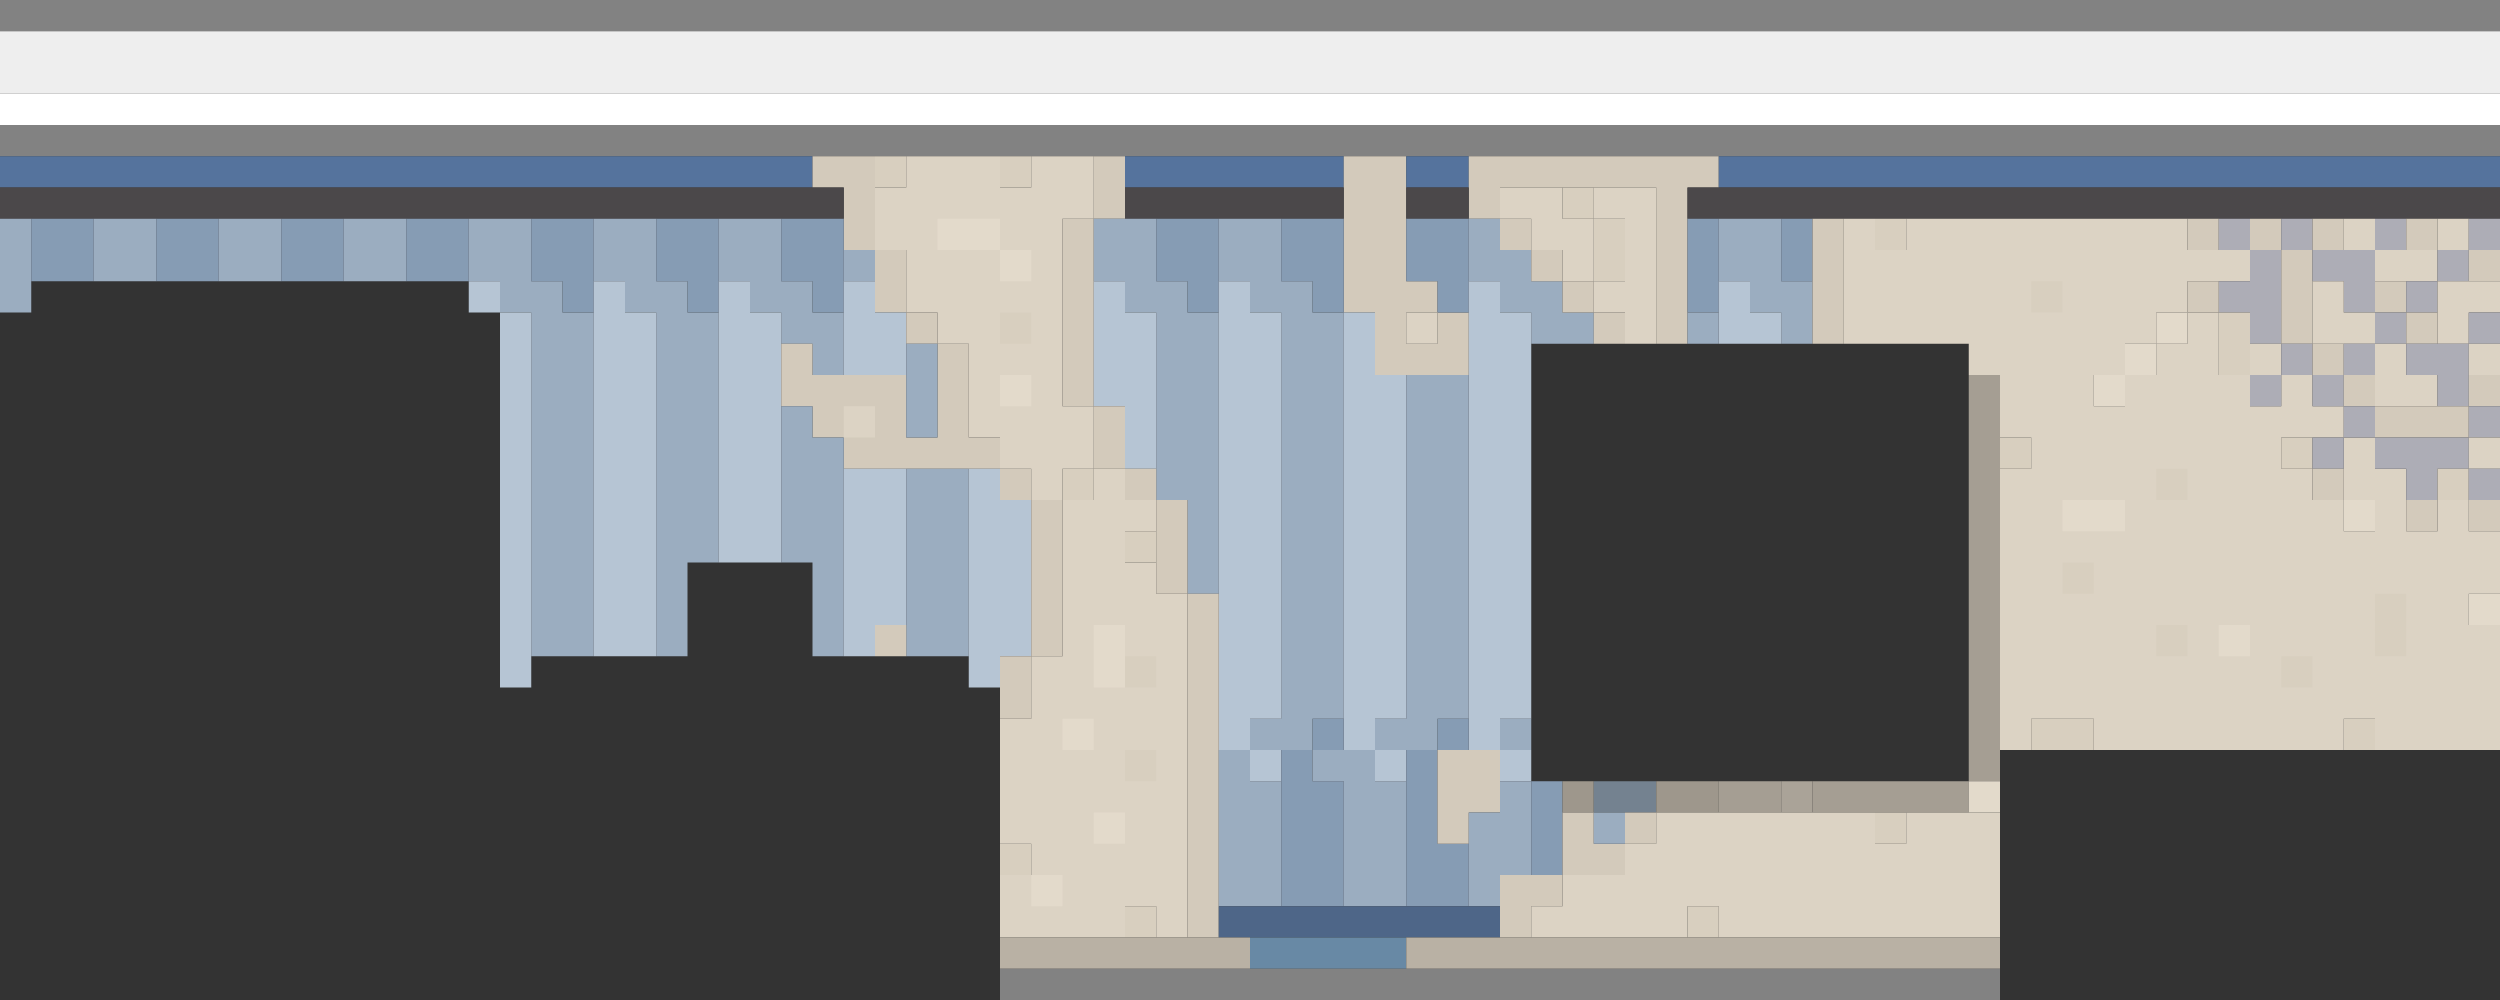 <?xml version="1.0" encoding="utf-8"?>
<!-- Generator: Adobe Illustrator 16.0.4, SVG Export Plug-In . SVG Version: 6.00 Build 0)  -->
<!DOCTYPE svg PUBLIC "-//W3C//DTD SVG 1.1//EN" "http://www.w3.org/Graphics/SVG/1.1/DTD/svg11.dtd">
<svg version="1.1" id="Layer_1" xmlns="http://www.w3.org/2000/svg" xmlns:xlink="http://www.w3.org/1999/xlink" x="0px" y="0px"
	 width="80px" height="32px" viewBox="0 0 80 32" enable-background="new 0 0 80 32" xml:space="preserve">
<rect x="0" y="0" width="80" height="32" fill="#333333" stroke="none"/>
<path fill="#828282" d="M0,0h80v1H0V0z"/>
<path fill="#EEEEEE" d="M0,1h80v2H0V1z"/>
<path fill="#FFFFFF" d="M0,3h80v1H0V3z"/>
<path fill="#828282" d="M0,4h80v1H0V4z"/>
<path fill="#55739D" d="M0,5h26v1H0V5z"/>
<path fill="#D3CABB" d="M26,5h2v3h-1V6h-1V5z"/>
<path fill="#D8CFBF" d="M28,5h1v1h-1V5z"/>
<path fill="#DCD3C4" d="M29,5h3v1h1V5h2v2h-1v6h1v2h-1v1h-1v-1h-1v-1h-1v-3h-1v-1h-1V8h-1V6h1V5z"/>
<path fill="#D8CFBF" d="M32,5h1v1h-1V5z"/>
<path fill="#D3CABB" d="M35,5h1v2h-1V5z"/>
<path fill="#55739D" d="M36,5h7v1h-7V5z"/>
<path fill="#D3CABB" d="M43,5h2v4h1v1h-1v1h1v-1h1v2h-3v-2h-1V5z"/>
<path fill="#55739D" d="M45,5h2v1h-2V5z"/>
<path fill="#D3CABB" d="M47,5h8v1h-1v5h-1V6h-5v1h-1V5z"/>
<path fill="#55739D" d="M55,5h25v1H55V5z"/>
<path fill="#4B484A" d="M0,6h27v1H0V6z"/>
<path fill="#4B484A" d="M36,6h7v1h-7V6z"/>
<path fill="#4B484A" d="M45,6h2v1h-2V6z"/>
<path fill="#DCD3C4" d="M48,6h2v1h1v2h-1V8h-1V7h-1V6z"/>
<path fill="#D8CFBF" d="M50,6h1v1h-1V6z"/>
<path fill="#DCD3C4" d="M51,6h2v5h-1v-1h-1V9h1V7h-1V6z"/>
<path fill="#4B484A" d="M54,6h26v1H54V6z"/>
<path fill="#9BADC0" d="M0,7h1v3H0V7z"/>
<path fill="#869CB4" d="M1,7h2v2H1V7z"/>
<path fill="#9BADC0" d="M3,7h2v2H3V7z"/>
<path fill="#869CB4" d="M5,7h2v2H5V7z"/>
<path fill="#9BADC0" d="M7,7h2v2H7V7z"/>
<path fill="#869CB4" d="M9,7h2v2H9V7z"/>
<path fill="#9BADC0" d="M11,7h2v2h-2V7z"/>
<path fill="#869CB4" d="M13,7h2v2h-2V7z"/>
<path fill="#9BADC0" d="M15,7h2v2h1v1h1v11h-2V10h-1V9h-1V7z"/>
<path fill="#869CB4" d="M17,7h2v3h-1V9h-1V7z"/>
<path fill="#9BADC0" d="M19,7h2v2h1v1h1v8h-1v3h-1V10h-1V9h-1V7z"/>
<path fill="#869CB4" d="M21,7h2v3h-1V9h-1V7z"/>
<path fill="#9BADC0" d="M23,7h2v2h1v1h1v2h-1v-1h-1v-1h-1V9h-1V7z"/>
<path fill="#869CB4" d="M25,7h2v3h-1V9h-1V7z"/>
<path fill="#E3DACB" d="M30,7h2v1h-2V7z"/>
<path fill="#D3CABB" d="M34,7h1v6h-1V7z"/>
<path fill="#9BADC0" d="M35,7h2v2h1v1h1v9h-1v-3h-1v-6h-1V9h-1V7z"/>
<path fill="#869CB4" d="M37,7h2v3h-1V9h-1V7z"/>
<path fill="#9BADC0" d="M39,7h2v2h1v1h1v13h-1v1h-2v-1h1V10h-1V9h-1V7z"/>
<path fill="#869CB4" d="M41,7h2v3h-1V9h-1V7z"/>
<path fill="#869CB4" d="M45,7h2v3h-1V9h-1V7z"/>
<path fill="#9BADC0" d="M47,7h1v1h1v1h1v1h1v1h-2v-1h-1V9h-1V7z"/>
<path fill="#D3CABB" d="M48,7h1v1h-1V7z"/>
<path fill="#D8CFBF" d="M51,7h1v2h-1V7z"/>
<path fill="#869CB4" d="M54,7h1v3h-1V7z"/>
<path fill="#9BADC0" d="M55,7h2v2h1v2h-1v-1h-1V9h-1V7z"/>
<path fill="#869CB4" d="M57,7h1v2h-1V7z"/>
<path fill="#D3CABB" d="M58,7h1v4h-1V7z"/>
<path fill="#DCD3C4" d="M59,7h1v1h1V7h9v1h2v1h-2v1h-1v1h-1v1h-1v1h1v-1h1v-1h1v-1h1v2h1v1h1v-1h1v1h1v1h-2v1h1v1h1v1h1v-1h-1v-2h1
	v1h1v2h1v-1h1v1h1v2h-1v1h1v4h-4v-1h-1v1h-8v-1h-2v1h-1v-9h1v-1h-1v-2h-1v-1h-4V7z"/>
<path fill="#D8CFBF" d="M60,7h1v1h-1V7z"/>
<path fill="#D3CABB" d="M70,7h1v1h-1V7z"/>
<path fill="#ADADB6" d="M71,7h1v1h-1V7z"/>
<path fill="#D3CABB" d="M72,7h1v1h-1V7z"/>
<path fill="#ADADB6" d="M73,7h1v1h-1V7z"/>
<path fill="#D3CABB" d="M74,7h1v1h-1V7z"/>
<path fill="#DCD3C4" d="M75,7h1v1h-1V7z"/>
<path fill="#ADADB6" d="M76,7h1v1h-1V7z"/>
<path fill="#D3CABB" d="M77,7h1v1h-1V7z"/>
<path fill="#DCD3C4" d="M78,7h1v1h-1V7z"/>
<path fill="#ADADB6" d="M79,7h1v1h-1V7z"/>
<path fill="#9BADC0" d="M27,8h1v1h-1V8z"/>
<path fill="#D3CABB" d="M28,8h1v2h-1V8z"/>
<path fill="#E3DACB" d="M32,8h1v1h-1V8z"/>
<path fill="#D3CABB" d="M49,8h1v1h-1V8z"/>
<path fill="#ADADB6" d="M72,8h1v3h-1v-1h-1V9h1V8z"/>
<path fill="#D3CABB" d="M73,8h1v3h-1V8z"/>
<path fill="#ADADB6" d="M74,8h2v2h-1V9h-1V8z"/>
<path fill="#DCD3C4" d="M76,8h2v1h-2V8z"/>
<path fill="#ADADB6" d="M78,8h1v1h-1V8z"/>
<path fill="#D3CABB" d="M79,8h1v1h-1V8z"/>
<path fill="#B6C5D4" d="M15,9h1v1h-1V9z"/>
<path fill="#B6C5D4" d="M19,9h1v1h1v11h-2V9z"/>
<path fill="#B6C5D4" d="M23,9h1v1h1v8h-2V9z"/>
<path fill="#B6C5D4" d="M27,9h1v1h1v2h-2V9z"/>
<path fill="#B6C5D4" d="M35,9h1v1h1v5h-1v-2h-1V9z"/>
<path fill="#B6C5D4" d="M39,9h1v1h1v13h-1v1h-1V9z"/>
<path fill="#B6C5D4" d="M47,9h1v1h1v13h-1v1h-1V9z"/>
<path fill="#D3CABB" d="M50,9h1v1h-1V9z"/>
<path fill="#B6C5D4" d="M55,9h1v1h1v1h-2V9z"/>
<path fill="#D8CFBF" d="M65,9h1v1h-1V9z"/>
<path fill="#D3CABB" d="M70,9h1v1h-1V9z"/>
<path fill="#DCD3C4" d="M74,9h1v1h1v1h-2V9z"/>
<path fill="#D3CABB" d="M76,9h1v1h-1V9z"/>
<path fill="#ADADB6" d="M77,9h1v1h-1V9z"/>
<path fill="#DCD3C4" d="M78,9h2v1h-1v1h-1V9z"/>
<path fill="#B6C5D4" d="M16,10h1v12h-1V10z"/>
<path fill="#D3CABB" d="M29,10h1v1h-1V10z"/>
<path fill="#D8CFBF" d="M32,10h1v1h-1V10z"/>
<path fill="#B6C5D4" d="M43,10h1v2h1v11h-1v1h-1V10z"/>
<path fill="#DCD3C4" d="M45,10h1v1h-1V10z"/>
<path fill="#D3CABB" d="M51,10h1v1h-1V10z"/>
<path fill="#9BADC0" d="M54,10h1v1h-1V10z"/>
<path fill="#E3DACB" d="M69,10h1v1h-1V10z"/>
<path fill="#D8CFBF" d="M71,10h1v2h-1V10z"/>
<path fill="#ADADB6" d="M76,10h1v1h-1V10z"/>
<path fill="#D3CABB" d="M77,10h1v1h-1V10z"/>
<path fill="#ADADB6" d="M79,10h1v1h-1V10z"/>
<path fill="#D3CABB" d="M25,11h1v1h3v2h1v-3h1v3h1v1h-5v-1h-1v-1h-1V11z"/>
<path fill="#9BADC0" d="M29,11h1v3h-1V11z"/>
<path fill="#E3DACB" d="M68,11h1v1h-1V11z"/>
<path fill="#DCD3C4" d="M72,11h1v1h-1V11z"/>
<path fill="#ADADB6" d="M73,11h1v1h-1V11z"/>
<path fill="#D3CABB" d="M74,11h1v1h-1V11z"/>
<path fill="#ADADB6" d="M75,11h1v1h-1V11z"/>
<path fill="#DCD3C4" d="M76,11h1v1h1v1h-2V11z"/>
<path fill="#ADADB6" d="M77,11h2v2h-1v-1h-1V11z"/>
<path fill="#DCD3C4" d="M79,11h1v1h-1V11z"/>
<path fill="#E3DACB" d="M32,12h1v1h-1V12z"/>
<path fill="#9BADC0" d="M45,12h2v11h-1v1h-2v-1h1V12z"/>
<path fill="#A59E93" d="M63,12h1v13h-1V12z"/>
<path fill="#E3DACB" d="M67,12h1v1h-1V12z"/>
<path fill="#ADADB6" d="M72,12h1v1h-1V12z"/>
<path fill="#ADADB6" d="M74,12h1v1h-1V12z"/>
<path fill="#D3CABB" d="M75,12h1v1h-1V12z"/>
<path fill="#D3CABB" d="M79,12h1v1h-1V12z"/>
<path fill="#9BADC0" d="M25,13h1v1h1v7h-1v-3h-1V13z"/>
<path fill="#DCD3C4" d="M27,13h1v1h-1V13z"/>
<path fill="#D3CABB" d="M35,13h1v2h-1V13z"/>
<path fill="#ADADB6" d="M75,13h1v1h-1V13z"/>
<path fill="#D3CABB" d="M76,13h3v1h-3V13z"/>
<path fill="#ADADB6" d="M79,13h1v1h-1V13z"/>
<path fill="#D8CFBF" d="M64,14h1v1h-1V14z"/>
<path fill="#D8CFBF" d="M73,14h1v1h-1V14z"/>
<path fill="#ADADB6" d="M74,14h1v1h-1V14z"/>
<path fill="#ADADB6" d="M76,14h3v1h-1v1h-1v-1h-1V14z"/>
<path fill="#DCD3C4" d="M79,14h1v1h-1V14z"/>
<path fill="#B6C5D4" d="M27,15h2v5h-1v1h-1V15z"/>
<path fill="#9BADC0" d="M29,15h2v6h-2V15z"/>
<path fill="#B6C5D4" d="M31,15h1v1h1v5h-1v1h-1V15z"/>
<path fill="#D3CABB" d="M32,15h1v1h-1V15z"/>
<path fill="#D8CFBF" d="M34,15h1v1h-1V15z"/>
<path fill="#DCD3C4" d="M35,15h1v1h1v1h-1v1h1v1h1v11h-1v-1h-1v1h-4v-2h1v-1h-1v-4h1v-2h1v-5h1V15z"/>
<path fill="#D3CABB" d="M36,15h1v1h-1V15z"/>
<path fill="#D8CFBF" d="M69,15h1v1h-1V15z"/>
<path fill="#D3CABB" d="M74,15h1v1h-1V15z"/>
<path fill="#D8CFBF" d="M78,15h1v1h-1V15z"/>
<path fill="#ADADB6" d="M79,15h1v1h-1V15z"/>
<path fill="#D3CABB" d="M33,16h1v5h-1V16z"/>
<path fill="#D3CABB" d="M37,16h1v3h-1V16z"/>
<path fill="#E3DACB" d="M66,16h2v1h-2V16z"/>
<path fill="#E3DACB" d="M75,16h1v1h-1V16z"/>
<path fill="#D3CABB" d="M77,16h1v1h-1V16z"/>
<path fill="#D3CABB" d="M79,16h1v1h-1V16z"/>
<path fill="#D8CFBF" d="M36,17h1v1h-1V17z"/>
<path fill="#D8CFBF" d="M66,18h1v1h-1V18z"/>
<path fill="#D3CABB" d="M38,19h1v11h-1V19z"/>
<path fill="#D8CFBF" d="M76,19h1v2h-1V19z"/>
<path fill="#E3DACB" d="M79,19h1v1h-1V19z"/>
<path fill="#D3CABB" d="M28,20h1v1h-1V20z"/>
<path fill="#E3DACB" d="M35,20h1v2h-1V20z"/>
<path fill="#D8CFBF" d="M69,20h1v1h-1V20z"/>
<path fill="#E3DACB" d="M71,20h1v1h-1V20z"/>
<path fill="#D3CABB" d="M32,21h1v2h-1V21z"/>
<path fill="#D8CFBF" d="M36,21h1v1h-1V21z"/>
<path fill="#D8CFBF" d="M73,21h1v1h-1V21z"/>
<path fill="#E3DACB" d="M34,23h1v1h-1V23z"/>
<path fill="#869CB4" d="M42,23h1v1h-1V23z"/>
<path fill="#869CB4" d="M46,23h1v1h-1V23z"/>
<path fill="#9BADC0" d="M48,23h1v1h-1V23z"/>
<path fill="#D8CFBF" d="M65,23h2v1h-2V23z"/>
<path fill="#D8CFBF" d="M75,23h1v1h-1V23z"/>
<path fill="#D8CFBF" d="M36,24h1v1h-1V24z"/>
<path fill="#9BADC0" d="M39,24h1v1h1v4h-2V24z"/>
<path fill="#B6C5D4" d="M40,24h1v1h-1V24z"/>
<path fill="#869CB4" d="M41,24h1v1h1v4h-2V24z"/>
<path fill="#9BADC0" d="M42,24h2v1h1v4h-2v-4h-1V24z"/>
<path fill="#B6C5D4" d="M44,24h1v1h-1V24z"/>
<path fill="#869CB4" d="M45,24h1v3h1v2h-2V24z"/>
<path fill="#D3CABB" d="M46,24h2v2h-1v1h-1V24z"/>
<path fill="#B6C5D4" d="M48,24h1v1h-1V24z"/>
<path fill="#9BADC0" d="M48,25h1v3h-1v1h-1v-3h1V25z"/>
<path fill="#869CB4" d="M49,25h1v3h-1V25z"/>
<path fill="#9E978C" d="M50,25h1v1h-1V25z"/>
<path fill="#748290" d="M51,25h2v1h-2V25z"/>
<path fill="#9E978C" d="M53,25h2v1h-2V25z"/>
<path fill="#A59E93" d="M55,25h2v1h-2V25z"/>
<path fill="#AAA398" d="M57,25h1v1h-1V25z"/>
<path fill="#A59E93" d="M58,25h5v1h-5V25z"/>
<path fill="#E3DACB" d="M63,25h1v1h-1V25z"/>
<path fill="#E3DACB" d="M35,26h1v1h-1V26z"/>
<path fill="#D3CABB" d="M50,26h1v1h1v1h-2V26z"/>
<path fill="#9BADC0" d="M51,26h1v1h-1V26z"/>
<path fill="#D3CABB" d="M52,26h1v1h-1V26z"/>
<path fill="#DCD3C4" d="M53,26h7v1h1v-1h3v4h-9v-1h-1v1h-5v-1h1v-1h2v-1h1V26z"/>
<path fill="#D8CFBF" d="M60,26h1v1h-1V26z"/>
<path fill="#D8CFBF" d="M32,27h1v1h-1V27z"/>
<path fill="#E3DACB" d="M33,28h1v1h-1V28z"/>
<path fill="#D3CABB" d="M48,28h2v1h-1v1h-1V28z"/>
<path fill="#D8CFBF" d="M36,29h1v1h-1V29z"/>
<path fill="#4E6688" d="M39,29h9v1h-9V29z"/>
<path fill="#D8CFBF" d="M54,29h1v1h-1V29z"/>
<path fill="#B9B1A4" d="M32,30h8v1h-8V30z"/>
<path fill="#6889A5" d="M40,30h5v1h-5V30z"/>
<path fill="#B9B1A4" d="M45,30h19v1H45V30z"/>
<path fill="#828282" d="M32,31h32v1H32V31z"/>
</svg>
